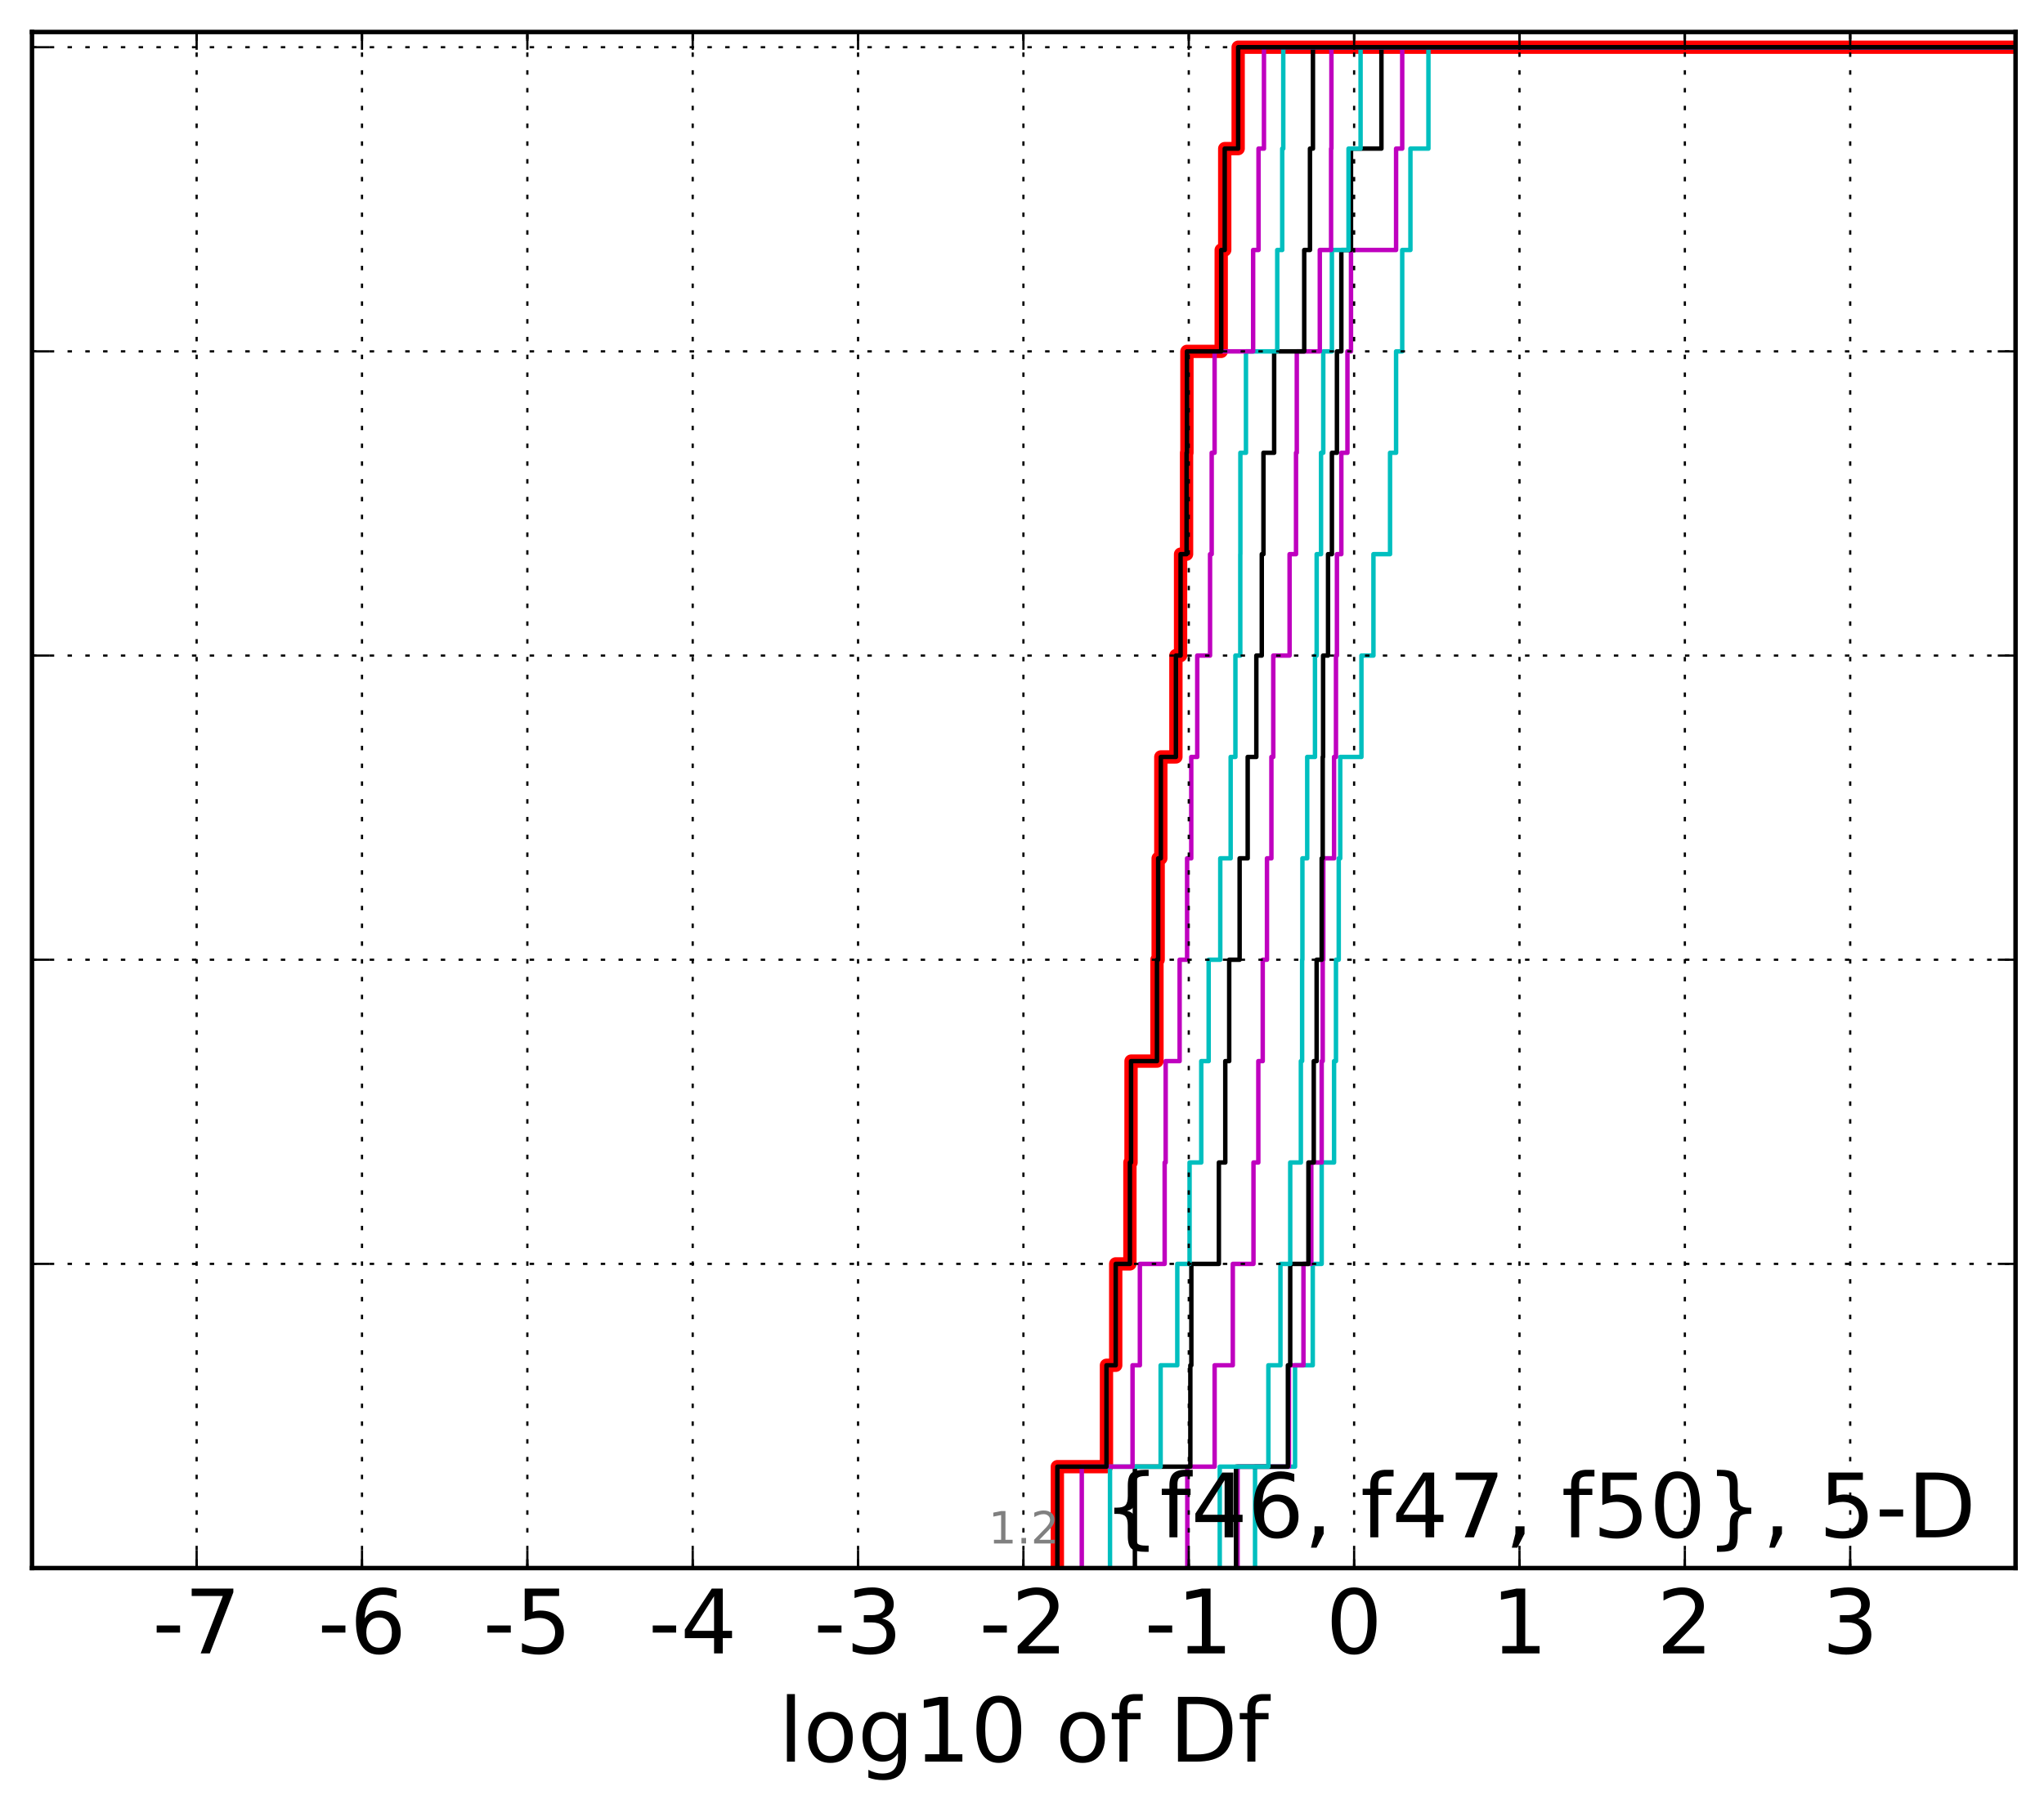 <?xml version="1.0" encoding="utf-8" standalone="no"?>
<!DOCTYPE svg PUBLIC "-//W3C//DTD SVG 1.1//EN"
  "http://www.w3.org/Graphics/SVG/1.1/DTD/svg11.dtd">
<!-- Created with matplotlib (http://matplotlib.org/) -->
<svg height="407pt" version="1.1" viewBox="0 0 460 407" width="460pt" xmlns="http://www.w3.org/2000/svg" xmlns:xlink="http://www.w3.org/1999/xlink">
 <defs>
  <style type="text/css">
*{stroke-linecap:butt;stroke-linejoin:round;stroke-miterlimit:100000;}
  </style>
 </defs>
 <g id="figure_1">
  <g id="patch_1">
   <path d="M 0 407.712 
L 460.8 407.712 
L 460.8 0 
L 0 0 
z
" style="fill:#ffffff;"/>
  </g>
  <g id="axes_1">
   <g id="patch_2">
    <path d="M 7.2 352.8 
L 453.6 352.8 
L 453.6 7.2 
L 7.2 7.2 
z
" style="fill:#ffffff;"/>
   </g>
   <g id="line2d_1">
    <path clip-path="url(#p5b3186f67a)" d="M 237.957 352.8 
L 237.957 329.988 
L 249.009 329.988 
L 249.009 307.176 
L 251.091 307.176 
L 251.091 284.364 
L 254.286 284.364 
L 254.286 261.552 
L 254.538 261.552 
L 254.538 238.741 
L 260.372 238.741 
L 260.372 215.929 
L 260.644 215.929 
L 260.644 193.117 
L 261.242 193.117 
L 261.242 170.305 
L 264.637 170.305 
L 264.637 147.493 
L 265.687 147.493 
L 265.687 124.681 
L 267.036 124.681 
L 267.036 101.869 
L 267.118 101.869 
L 267.118 79.057 
L 274.832 79.057 
L 274.832 56.246 
L 275.623 56.246 
L 275.623 33.434 
L 278.646 33.434 
L 278.646 10.622 
L 278.646 10.622 
L 278.646 10.622 
L 453.6 10.622 
" style="fill:none;stroke:#ff0000;stroke-linecap:square;stroke-width:3.0;"/>
   </g>
   <g id="line2d_2">
    <path clip-path="url(#p5b3186f67a)" d="M 282.447 352.8 
L 282.447 329.988 
L 291.449 329.988 
L 291.449 307.176 
L 295.436 307.176 
L 295.436 284.364 
L 297.443 284.364 
L 297.443 261.552 
L 300.23 261.552 
L 300.23 238.741 
L 300.658 238.741 
L 300.658 215.929 
L 301.281 215.929 
L 301.281 193.117 
L 301.619 193.117 
L 301.619 170.305 
L 306.39 170.305 
L 306.39 147.493 
L 309.092 147.493 
L 309.092 124.681 
L 312.828 124.681 
L 312.828 101.869 
L 314.188 101.869 
L 314.188 79.057 
L 315.567 79.057 
L 315.567 56.246 
L 317.416 56.246 
L 317.416 33.434 
L 321.467 33.434 
L 321.467 10.622 
L 321.467 10.622 
L 321.467 10.622 
L 453.6 10.622 
" style="fill:none;stroke:#00bfbf;stroke-linecap:square;"/>
   </g>
   <g id="line2d_3">
    <path clip-path="url(#p5b3186f67a)" d="M 278.518 352.8 
L 278.518 329.988 
L 290.082 329.988 
L 290.082 307.176 
L 293.342 307.176 
L 293.342 284.364 
L 295.108 284.364 
L 295.108 261.552 
L 297.443 261.552 
L 297.443 238.741 
L 297.677 238.741 
L 297.677 215.929 
L 297.807 215.929 
L 297.807 193.117 
L 300.23 193.117 
L 300.23 170.305 
L 300.658 170.305 
L 300.658 147.493 
L 300.873 147.493 
L 300.873 124.681 
L 301.867 124.681 
L 301.867 101.869 
L 303.239 101.869 
L 303.239 79.057 
L 304.041 79.057 
L 304.041 56.246 
L 314.188 56.246 
L 314.188 33.434 
L 315.567 33.434 
L 315.567 10.622 
L 315.567 10.622 
L 315.567 10.622 
L 453.6 10.622 
" style="fill:none;stroke:#bf00bf;stroke-linecap:square;"/>
   </g>
   <g id="line2d_4">
    <path clip-path="url(#p5b3186f67a)" d="M 278.162 352.8 
L 278.162 329.988 
L 289.839 329.988 
L 289.839 307.176 
L 290.363 307.176 
L 290.363 284.364 
L 294.459 284.364 
L 294.459 261.552 
L 295.661 261.552 
L 295.661 238.741 
L 296.305 238.741 
L 296.305 215.929 
L 297.443 215.929 
L 297.443 193.117 
L 297.677 193.117 
L 297.677 170.305 
L 297.762 170.305 
L 297.762 147.493 
L 298.876 147.493 
L 298.876 124.681 
L 299.743 124.681 
L 299.743 101.869 
L 300.873 101.869 
L 300.873 79.057 
L 301.867 79.057 
L 301.867 56.246 
L 304.041 56.246 
L 304.041 33.434 
L 310.888 33.434 
L 310.888 10.622 
L 310.888 10.622 
L 310.888 10.622 
L 453.6 10.622 
" style="fill:none;stroke:#000000;stroke-linecap:square;"/>
   </g>
   <g id="line2d_5">
    <path clip-path="url(#p5b3186f67a)" d="M 274.502 352.8 
L 274.502 329.988 
L 285.446 329.988 
L 285.446 307.176 
L 288.164 307.176 
L 288.164 284.364 
L 290.363 284.364 
L 290.363 261.552 
L 292.758 261.552 
L 292.758 238.741 
L 293.042 238.741 
L 293.042 215.929 
L 293.105 215.929 
L 293.105 193.117 
L 294.186 193.117 
L 294.186 170.305 
L 295.936 170.305 
L 295.936 147.493 
L 296.315 147.493 
L 296.315 124.681 
L 297.297 124.681 
L 297.297 101.869 
L 297.8 101.869 
L 297.8 79.057 
L 299.743 79.057 
L 299.743 56.246 
L 303.484 56.246 
L 303.484 33.434 
L 306.197 33.434 
L 306.197 10.622 
L 306.197 10.622 
L 306.197 10.622 
L 453.6 10.622 
" style="fill:none;stroke:#00bfbf;stroke-linecap:square;"/>
   </g>
   <g id="line2d_6">
    <path clip-path="url(#p5b3186f67a)" d="M 267.204 352.8 
L 267.204 329.988 
L 273.35 329.988 
L 273.35 307.176 
L 277.441 307.176 
L 277.441 284.364 
L 282.095 284.364 
L 282.095 261.552 
L 283.184 261.552 
L 283.184 238.741 
L 284.175 238.741 
L 284.175 215.929 
L 285.132 215.929 
L 285.132 193.117 
L 286.129 193.117 
L 286.129 170.305 
L 286.55 170.305 
L 286.55 147.493 
L 290.219 147.493 
L 290.219 124.681 
L 291.667 124.681 
L 291.667 101.869 
L 291.84 101.869 
L 291.84 79.057 
L 297.02 79.057 
L 297.02 56.246 
L 299.557 56.246 
L 299.557 33.434 
L 299.636 33.434 
L 299.636 10.622 
L 299.636 10.622 
L 299.636 10.622 
L 453.6 10.622 
" style="fill:none;stroke:#bf00bf;stroke-linecap:square;"/>
   </g>
   <g id="line2d_7">
    <path clip-path="url(#p5b3186f67a)" d="M 255.405 352.8 
L 255.405 329.988 
L 267.886 329.988 
L 267.886 307.176 
L 268.112 307.176 
L 268.112 284.364 
L 274.307 284.364 
L 274.307 261.552 
L 275.748 261.552 
L 275.748 238.741 
L 276.629 238.741 
L 276.629 215.929 
L 278.976 215.929 
L 278.976 193.117 
L 280.791 193.117 
L 280.791 170.305 
L 282.737 170.305 
L 282.737 147.493 
L 283.962 147.493 
L 283.962 124.681 
L 284.338 124.681 
L 284.338 101.869 
L 286.746 101.869 
L 286.746 79.057 
L 293.512 79.057 
L 293.512 56.246 
L 294.805 56.246 
L 294.805 33.434 
L 295.479 33.434 
L 295.479 10.622 
L 295.479 10.622 
L 295.479 10.622 
L 453.6 10.622 
" style="fill:none;stroke:#000000;stroke-linecap:square;"/>
   </g>
   <g id="line2d_8">
    <path clip-path="url(#p5b3186f67a)" d="M 249.805 352.8 
L 249.805 329.988 
L 261.199 329.988 
L 261.199 307.176 
L 264.949 307.176 
L 264.949 284.364 
L 267.712 284.364 
L 267.712 261.552 
L 270.342 261.552 
L 270.342 238.741 
L 272.008 238.741 
L 272.008 215.929 
L 274.62 215.929 
L 274.62 193.117 
L 276.958 193.117 
L 276.958 170.305 
L 278.029 170.305 
L 278.029 147.493 
L 279.125 147.493 
L 279.125 124.681 
L 279.146 124.681 
L 279.146 101.869 
L 280.402 101.869 
L 280.402 79.057 
L 287.442 79.057 
L 287.442 56.246 
L 288.564 56.246 
L 288.564 33.434 
L 288.798 33.434 
L 288.798 10.622 
L 288.798 10.622 
L 288.798 10.622 
L 453.6 10.622 
" style="fill:none;stroke:#00bfbf;stroke-linecap:square;"/>
   </g>
   <g id="line2d_9">
    <path clip-path="url(#p5b3186f67a)" d="M 243.453 352.8 
L 243.453 329.988 
L 254.877 329.988 
L 254.877 307.176 
L 256.526 307.176 
L 256.526 284.364 
L 262.105 284.364 
L 262.105 261.552 
L 262.333 261.552 
L 262.333 238.741 
L 265.473 238.741 
L 265.473 215.929 
L 267.156 215.929 
L 267.156 193.117 
L 268.091 193.117 
L 268.091 170.305 
L 269.439 170.305 
L 269.439 147.493 
L 272.32 147.493 
L 272.32 124.681 
L 272.691 124.681 
L 272.691 101.869 
L 273.345 101.869 
L 273.345 79.057 
L 282.017 79.057 
L 282.017 56.246 
L 283.228 56.246 
L 283.228 33.434 
L 284.453 33.434 
L 284.453 10.622 
L 284.453 10.622 
L 284.453 10.622 
L 453.6 10.622 
" style="fill:none;stroke:#bf00bf;stroke-linecap:square;"/>
   </g>
   <g id="line2d_10">
    <path clip-path="url(#p5b3186f67a)" d="M 237.957 352.8 
L 237.957 329.988 
L 249.009 329.988 
L 249.009 307.176 
L 251.091 307.176 
L 251.091 284.364 
L 254.286 284.364 
L 254.286 261.552 
L 254.538 261.552 
L 254.538 238.741 
L 260.372 238.741 
L 260.372 215.929 
L 260.644 215.929 
L 260.644 193.117 
L 261.242 193.117 
L 261.242 170.305 
L 264.637 170.305 
L 264.637 147.493 
L 265.687 147.493 
L 265.687 124.681 
L 267.036 124.681 
L 267.036 101.869 
L 267.118 101.869 
L 267.118 79.057 
L 274.832 79.057 
L 274.832 56.246 
L 275.623 56.246 
L 275.623 33.434 
L 278.646 33.434 
L 278.646 10.622 
L 278.646 10.622 
L 278.646 10.622 
L 453.6 10.622 
" style="fill:none;stroke:#000000;stroke-linecap:square;"/>
   </g>
   <g id="patch_3">
    <path d="M 7.2 7.2 
L 453.6 7.2 
" style="fill:none;stroke:#000000;stroke-linecap:square;stroke-linejoin:miter;"/>
   </g>
   <g id="patch_4">
    <path d="M 453.6 352.8 
L 453.6 7.2 
" style="fill:none;stroke:#000000;stroke-linecap:square;stroke-linejoin:miter;"/>
   </g>
   <g id="patch_5">
    <path d="M 7.2 352.8 
L 453.6 352.8 
" style="fill:none;stroke:#000000;stroke-linecap:square;stroke-linejoin:miter;"/>
   </g>
   <g id="patch_6">
    <path d="M 7.2 352.8 
L 7.2 7.2 
" style="fill:none;stroke:#000000;stroke-linecap:square;stroke-linejoin:miter;"/>
   </g>
   <g id="matplotlib.axis_1">
    <g id="xtick_1">
     <g id="line2d_11">
      <path clip-path="url(#p5b3186f67a)" d="M 44.253 352.8 
L 44.253 7.2 
" style="fill:none;stroke:#000000;stroke-dasharray:1,3;stroke-dashoffset:0.0;stroke-width:0.5;"/>
     </g>
     <g id="line2d_12">
      <defs>
       <path d="M 0 0 
L 0 -4 
" id="md54d266453" style="stroke:#000000;stroke-width:0.5;"/>
      </defs>
      <g>
       <use style="stroke:#000000;stroke-width:0.5;" x="44.253" xlink:href="#md54d266453" y="352.8"/>
      </g>
     </g>
     <g id="line2d_13">
      <defs>
       <path d="M 0 0 
L 0 4 
" id="m0fbb0a51dd" style="stroke:#000000;stroke-width:0.5;"/>
      </defs>
      <g>
       <use style="stroke:#000000;stroke-width:0.5;" x="44.253" xlink:href="#m0fbb0a51dd" y="7.2"/>
      </g>
     </g>
     <g id="text_1">
      <!-- -7 -->
      <defs>
       <path d="M 4.891 31.391 
L 31.203 31.391 
L 31.203 23.391 
L 4.891 23.391 
z
" id="BitstreamVeraSans-Roman-2d"/>
       <path d="M 8.203 72.906 
L 55.078 72.906 
L 55.078 68.703 
L 28.609 0 
L 18.312 0 
L 43.219 64.594 
L 8.203 64.594 
z
" id="BitstreamVeraSans-Roman-37"/>
      </defs>
      <g transform="translate(34.282 371.997)scale(0.2 -0.2)">
       <use xlink:href="#BitstreamVeraSans-Roman-2d"/>
       <use x="36.084" xlink:href="#BitstreamVeraSans-Roman-37"/>
      </g>
     </g>
    </g>
    <g id="xtick_2">
     <g id="line2d_14">
      <path clip-path="url(#p5b3186f67a)" d="M 81.466 352.8 
L 81.466 7.2 
" style="fill:none;stroke:#000000;stroke-dasharray:1,3;stroke-dashoffset:0.0;stroke-width:0.5;"/>
     </g>
     <g id="line2d_15">
      <g>
       <use style="stroke:#000000;stroke-width:0.5;" x="81.466" xlink:href="#md54d266453" y="352.8"/>
      </g>
     </g>
     <g id="line2d_16">
      <g>
       <use style="stroke:#000000;stroke-width:0.5;" x="81.466" xlink:href="#m0fbb0a51dd" y="7.2"/>
      </g>
     </g>
     <g id="text_2">
      <!-- -6 -->
      <defs>
       <path d="M 33.016 40.375 
Q 26.375 40.375 22.484 35.828 
Q 18.609 31.297 18.609 23.391 
Q 18.609 15.531 22.484 10.953 
Q 26.375 6.391 33.016 6.391 
Q 39.656 6.391 43.531 10.953 
Q 47.406 15.531 47.406 23.391 
Q 47.406 31.297 43.531 35.828 
Q 39.656 40.375 33.016 40.375 
M 52.594 71.297 
L 52.594 62.312 
Q 48.875 64.062 45.094 64.984 
Q 41.312 65.922 37.594 65.922 
Q 27.828 65.922 22.672 59.328 
Q 17.531 52.734 16.797 39.406 
Q 19.672 43.656 24.016 45.922 
Q 28.375 48.188 33.594 48.188 
Q 44.578 48.188 50.953 41.516 
Q 57.328 34.859 57.328 23.391 
Q 57.328 12.156 50.688 5.359 
Q 44.047 -1.422 33.016 -1.422 
Q 20.359 -1.422 13.672 8.266 
Q 6.984 17.969 6.984 36.375 
Q 6.984 53.656 15.188 63.938 
Q 23.391 74.219 37.203 74.219 
Q 40.922 74.219 44.703 73.484 
Q 48.484 72.75 52.594 71.297 
" id="BitstreamVeraSans-Roman-36"/>
      </defs>
      <g transform="translate(71.496 371.997)scale(0.2 -0.2)">
       <use xlink:href="#BitstreamVeraSans-Roman-2d"/>
       <use x="36.084" xlink:href="#BitstreamVeraSans-Roman-36"/>
      </g>
     </g>
    </g>
    <g id="xtick_3">
     <g id="line2d_17">
      <path clip-path="url(#p5b3186f67a)" d="M 118.679 352.8 
L 118.679 7.2 
" style="fill:none;stroke:#000000;stroke-dasharray:1,3;stroke-dashoffset:0.0;stroke-width:0.5;"/>
     </g>
     <g id="line2d_18">
      <g>
       <use style="stroke:#000000;stroke-width:0.5;" x="118.679" xlink:href="#md54d266453" y="352.8"/>
      </g>
     </g>
     <g id="line2d_19">
      <g>
       <use style="stroke:#000000;stroke-width:0.5;" x="118.679" xlink:href="#m0fbb0a51dd" y="7.2"/>
      </g>
     </g>
     <g id="text_3">
      <!-- -5 -->
      <defs>
       <path d="M 10.797 72.906 
L 49.516 72.906 
L 49.516 64.594 
L 19.828 64.594 
L 19.828 46.734 
Q 21.969 47.469 24.109 47.828 
Q 26.266 48.188 28.422 48.188 
Q 40.625 48.188 47.75 41.5 
Q 54.891 34.812 54.891 23.391 
Q 54.891 11.625 47.562 5.094 
Q 40.234 -1.422 26.906 -1.422 
Q 22.312 -1.422 17.547 -0.641 
Q 12.797 0.141 7.719 1.703 
L 7.719 11.625 
Q 12.109 9.234 16.797 8.062 
Q 21.484 6.891 26.703 6.891 
Q 35.156 6.891 40.078 11.328 
Q 45.016 15.766 45.016 23.391 
Q 45.016 31 40.078 35.438 
Q 35.156 39.891 26.703 39.891 
Q 22.75 39.891 18.812 39.016 
Q 14.891 38.141 10.797 36.281 
z
" id="BitstreamVeraSans-Roman-35"/>
      </defs>
      <g transform="translate(108.709 371.997)scale(0.2 -0.2)">
       <use xlink:href="#BitstreamVeraSans-Roman-2d"/>
       <use x="36.084" xlink:href="#BitstreamVeraSans-Roman-35"/>
      </g>
     </g>
    </g>
    <g id="xtick_4">
     <g id="line2d_20">
      <path clip-path="url(#p5b3186f67a)" d="M 155.893 352.8 
L 155.893 7.2 
" style="fill:none;stroke:#000000;stroke-dasharray:1,3;stroke-dashoffset:0.0;stroke-width:0.5;"/>
     </g>
     <g id="line2d_21">
      <g>
       <use style="stroke:#000000;stroke-width:0.5;" x="155.893" xlink:href="#md54d266453" y="352.8"/>
      </g>
     </g>
     <g id="line2d_22">
      <g>
       <use style="stroke:#000000;stroke-width:0.5;" x="155.893" xlink:href="#m0fbb0a51dd" y="7.2"/>
      </g>
     </g>
     <g id="text_4">
      <!-- -4 -->
      <defs>
       <path d="M 37.797 64.312 
L 12.891 25.391 
L 37.797 25.391 
z
M 35.203 72.906 
L 47.609 72.906 
L 47.609 25.391 
L 58.016 25.391 
L 58.016 17.188 
L 47.609 17.188 
L 47.609 0 
L 37.797 0 
L 37.797 17.188 
L 4.891 17.188 
L 4.891 26.703 
z
" id="BitstreamVeraSans-Roman-34"/>
      </defs>
      <g transform="translate(145.922 371.997)scale(0.2 -0.2)">
       <use xlink:href="#BitstreamVeraSans-Roman-2d"/>
       <use x="36.084" xlink:href="#BitstreamVeraSans-Roman-34"/>
      </g>
     </g>
    </g>
    <g id="xtick_5">
     <g id="line2d_23">
      <path clip-path="url(#p5b3186f67a)" d="M 193.106 352.8 
L 193.106 7.2 
" style="fill:none;stroke:#000000;stroke-dasharray:1,3;stroke-dashoffset:0.0;stroke-width:0.5;"/>
     </g>
     <g id="line2d_24">
      <g>
       <use style="stroke:#000000;stroke-width:0.5;" x="193.106" xlink:href="#md54d266453" y="352.8"/>
      </g>
     </g>
     <g id="line2d_25">
      <g>
       <use style="stroke:#000000;stroke-width:0.5;" x="193.106" xlink:href="#m0fbb0a51dd" y="7.2"/>
      </g>
     </g>
     <g id="text_5">
      <!-- -3 -->
      <defs>
       <path d="M 40.578 39.312 
Q 47.656 37.797 51.625 33 
Q 55.609 28.219 55.609 21.188 
Q 55.609 10.406 48.188 4.484 
Q 40.766 -1.422 27.094 -1.422 
Q 22.516 -1.422 17.656 -0.516 
Q 12.797 0.391 7.625 2.203 
L 7.625 11.719 
Q 11.719 9.328 16.594 8.109 
Q 21.484 6.891 26.812 6.891 
Q 36.078 6.891 40.938 10.547 
Q 45.797 14.203 45.797 21.188 
Q 45.797 27.641 41.281 31.266 
Q 36.766 34.906 28.719 34.906 
L 20.219 34.906 
L 20.219 43.016 
L 29.109 43.016 
Q 36.375 43.016 40.234 45.922 
Q 44.094 48.828 44.094 54.297 
Q 44.094 59.906 40.109 62.906 
Q 36.141 65.922 28.719 65.922 
Q 24.656 65.922 20.016 65.031 
Q 15.375 64.156 9.812 62.312 
L 9.812 71.094 
Q 15.438 72.656 20.344 73.438 
Q 25.25 74.219 29.594 74.219 
Q 40.828 74.219 47.359 69.109 
Q 53.906 64.016 53.906 55.328 
Q 53.906 49.266 50.438 45.094 
Q 46.969 40.922 40.578 39.312 
" id="BitstreamVeraSans-Roman-33"/>
      </defs>
      <g transform="translate(183.136 371.997)scale(0.2 -0.2)">
       <use xlink:href="#BitstreamVeraSans-Roman-2d"/>
       <use x="36.084" xlink:href="#BitstreamVeraSans-Roman-33"/>
      </g>
     </g>
    </g>
    <g id="xtick_6">
     <g id="line2d_26">
      <path clip-path="url(#p5b3186f67a)" d="M 230.32 352.8 
L 230.32 7.2 
" style="fill:none;stroke:#000000;stroke-dasharray:1,3;stroke-dashoffset:0.0;stroke-width:0.5;"/>
     </g>
     <g id="line2d_27">
      <g>
       <use style="stroke:#000000;stroke-width:0.5;" x="230.32" xlink:href="#md54d266453" y="352.8"/>
      </g>
     </g>
     <g id="line2d_28">
      <g>
       <use style="stroke:#000000;stroke-width:0.5;" x="230.32" xlink:href="#m0fbb0a51dd" y="7.2"/>
      </g>
     </g>
     <g id="text_6">
      <!-- -2 -->
      <defs>
       <path d="M 19.188 8.297 
L 53.609 8.297 
L 53.609 0 
L 7.328 0 
L 7.328 8.297 
Q 12.938 14.109 22.625 23.891 
Q 32.328 33.688 34.812 36.531 
Q 39.547 41.844 41.422 45.531 
Q 43.312 49.219 43.312 52.781 
Q 43.312 58.594 39.234 62.25 
Q 35.156 65.922 28.609 65.922 
Q 23.969 65.922 18.812 64.312 
Q 13.672 62.703 7.812 59.422 
L 7.812 69.391 
Q 13.766 71.781 18.938 73 
Q 24.125 74.219 28.422 74.219 
Q 39.75 74.219 46.484 68.547 
Q 53.219 62.891 53.219 53.422 
Q 53.219 48.922 51.531 44.891 
Q 49.859 40.875 45.406 35.406 
Q 44.188 33.984 37.641 27.219 
Q 31.109 20.453 19.188 8.297 
" id="BitstreamVeraSans-Roman-32"/>
      </defs>
      <g transform="translate(220.349 371.997)scale(0.2 -0.2)">
       <use xlink:href="#BitstreamVeraSans-Roman-2d"/>
       <use x="36.084" xlink:href="#BitstreamVeraSans-Roman-32"/>
      </g>
     </g>
    </g>
    <g id="xtick_7">
     <g id="line2d_29">
      <path clip-path="url(#p5b3186f67a)" d="M 267.533 352.8 
L 267.533 7.2 
" style="fill:none;stroke:#000000;stroke-dasharray:1,3;stroke-dashoffset:0.0;stroke-width:0.5;"/>
     </g>
     <g id="line2d_30">
      <g>
       <use style="stroke:#000000;stroke-width:0.5;" x="267.533" xlink:href="#md54d266453" y="352.8"/>
      </g>
     </g>
     <g id="line2d_31">
      <g>
       <use style="stroke:#000000;stroke-width:0.5;" x="267.533" xlink:href="#m0fbb0a51dd" y="7.2"/>
      </g>
     </g>
     <g id="text_7">
      <!-- -1 -->
      <defs>
       <path d="M 12.406 8.297 
L 28.516 8.297 
L 28.516 63.922 
L 10.984 60.406 
L 10.984 69.391 
L 28.422 72.906 
L 38.281 72.906 
L 38.281 8.297 
L 54.391 8.297 
L 54.391 0 
L 12.406 0 
z
" id="BitstreamVeraSans-Roman-31"/>
      </defs>
      <g transform="translate(257.563 371.997)scale(0.2 -0.2)">
       <use xlink:href="#BitstreamVeraSans-Roman-2d"/>
       <use x="36.084" xlink:href="#BitstreamVeraSans-Roman-31"/>
      </g>
     </g>
    </g>
    <g id="xtick_8">
     <g id="line2d_32">
      <path clip-path="url(#p5b3186f67a)" d="M 304.746 352.8 
L 304.746 7.2 
" style="fill:none;stroke:#000000;stroke-dasharray:1,3;stroke-dashoffset:0.0;stroke-width:0.5;"/>
     </g>
     <g id="line2d_33">
      <g>
       <use style="stroke:#000000;stroke-width:0.5;" x="304.746" xlink:href="#md54d266453" y="352.8"/>
      </g>
     </g>
     <g id="line2d_34">
      <g>
       <use style="stroke:#000000;stroke-width:0.5;" x="304.746" xlink:href="#m0fbb0a51dd" y="7.2"/>
      </g>
     </g>
     <g id="text_8">
      <!-- 0 -->
      <defs>
       <path d="M 31.781 66.406 
Q 24.172 66.406 20.328 58.906 
Q 16.5 51.422 16.5 36.375 
Q 16.5 21.391 20.328 13.891 
Q 24.172 6.391 31.781 6.391 
Q 39.453 6.391 43.281 13.891 
Q 47.125 21.391 47.125 36.375 
Q 47.125 51.422 43.281 58.906 
Q 39.453 66.406 31.781 66.406 
M 31.781 74.219 
Q 44.047 74.219 50.516 64.516 
Q 56.984 54.828 56.984 36.375 
Q 56.984 17.969 50.516 8.266 
Q 44.047 -1.422 31.781 -1.422 
Q 19.531 -1.422 13.062 8.266 
Q 6.594 17.969 6.594 36.375 
Q 6.594 54.828 13.062 64.516 
Q 19.531 74.219 31.781 74.219 
" id="BitstreamVeraSans-Roman-30"/>
      </defs>
      <g transform="translate(298.384 371.997)scale(0.2 -0.2)">
       <use xlink:href="#BitstreamVeraSans-Roman-30"/>
      </g>
     </g>
    </g>
    <g id="xtick_9">
     <g id="line2d_35">
      <path clip-path="url(#p5b3186f67a)" d="M 341.96 352.8 
L 341.96 7.2 
" style="fill:none;stroke:#000000;stroke-dasharray:1,3;stroke-dashoffset:0.0;stroke-width:0.5;"/>
     </g>
     <g id="line2d_36">
      <g>
       <use style="stroke:#000000;stroke-width:0.5;" x="341.96" xlink:href="#md54d266453" y="352.8"/>
      </g>
     </g>
     <g id="line2d_37">
      <g>
       <use style="stroke:#000000;stroke-width:0.5;" x="341.96" xlink:href="#m0fbb0a51dd" y="7.2"/>
      </g>
     </g>
     <g id="text_9">
      <!-- 1 -->
      <g transform="translate(335.597 371.997)scale(0.2 -0.2)">
       <use xlink:href="#BitstreamVeraSans-Roman-31"/>
      </g>
     </g>
    </g>
    <g id="xtick_10">
     <g id="line2d_38">
      <path clip-path="url(#p5b3186f67a)" d="M 379.173 352.8 
L 379.173 7.2 
" style="fill:none;stroke:#000000;stroke-dasharray:1,3;stroke-dashoffset:0.0;stroke-width:0.5;"/>
     </g>
     <g id="line2d_39">
      <g>
       <use style="stroke:#000000;stroke-width:0.5;" x="379.173" xlink:href="#md54d266453" y="352.8"/>
      </g>
     </g>
     <g id="line2d_40">
      <g>
       <use style="stroke:#000000;stroke-width:0.5;" x="379.173" xlink:href="#m0fbb0a51dd" y="7.2"/>
      </g>
     </g>
     <g id="text_10">
      <!-- 2 -->
      <g transform="translate(372.811 371.997)scale(0.2 -0.2)">
       <use xlink:href="#BitstreamVeraSans-Roman-32"/>
      </g>
     </g>
    </g>
    <g id="xtick_11">
     <g id="line2d_41">
      <path clip-path="url(#p5b3186f67a)" d="M 416.387 352.8 
L 416.387 7.2 
" style="fill:none;stroke:#000000;stroke-dasharray:1,3;stroke-dashoffset:0.0;stroke-width:0.5;"/>
     </g>
     <g id="line2d_42">
      <g>
       <use style="stroke:#000000;stroke-width:0.5;" x="416.387" xlink:href="#md54d266453" y="352.8"/>
      </g>
     </g>
     <g id="line2d_43">
      <g>
       <use style="stroke:#000000;stroke-width:0.5;" x="416.387" xlink:href="#m0fbb0a51dd" y="7.2"/>
      </g>
     </g>
     <g id="text_11">
      <!-- 3 -->
      <g transform="translate(410.024 371.997)scale(0.2 -0.2)">
       <use xlink:href="#BitstreamVeraSans-Roman-33"/>
      </g>
     </g>
    </g>
    <g id="xtick_12">
     <g id="line2d_44">
      <path clip-path="url(#p5b3186f67a)" d="M 453.6 352.8 
L 453.6 7.2 
" style="fill:none;stroke:#000000;stroke-dasharray:1,3;stroke-dashoffset:0.0;stroke-width:0.5;"/>
     </g>
     <g id="line2d_45">
      <g>
       <use style="stroke:#000000;stroke-width:0.5;" x="453.6" xlink:href="#md54d266453" y="352.8"/>
      </g>
     </g>
     <g id="line2d_46">
      <g>
       <use style="stroke:#000000;stroke-width:0.5;" x="453.6" xlink:href="#m0fbb0a51dd" y="7.2"/>
      </g>
     </g>
    </g>
    <g id="xtick_13">
     <g id="line2d_47">
      <defs>
       <path d="M 0 0 
L 0 -2 
" id="m93678049bd" style="stroke:#000000;stroke-width:0.5;"/>
      </defs>
      <g>
       <use style="stroke:#000000;stroke-width:0.5;" x="44.253" xlink:href="#m93678049bd" y="352.8"/>
      </g>
     </g>
     <g id="line2d_48">
      <defs>
       <path d="M 0 0 
L 0 2 
" id="m786b3ee6b2" style="stroke:#000000;stroke-width:0.5;"/>
      </defs>
      <g>
       <use style="stroke:#000000;stroke-width:0.5;" x="44.253" xlink:href="#m786b3ee6b2" y="7.2"/>
      </g>
     </g>
    </g>
    <g id="xtick_14">
     <g id="line2d_49">
      <g>
       <use style="stroke:#000000;stroke-width:0.5;" x="81.466" xlink:href="#m93678049bd" y="352.8"/>
      </g>
     </g>
     <g id="line2d_50">
      <g>
       <use style="stroke:#000000;stroke-width:0.5;" x="81.466" xlink:href="#m786b3ee6b2" y="7.2"/>
      </g>
     </g>
    </g>
    <g id="xtick_15">
     <g id="line2d_51">
      <g>
       <use style="stroke:#000000;stroke-width:0.5;" x="118.679" xlink:href="#m93678049bd" y="352.8"/>
      </g>
     </g>
     <g id="line2d_52">
      <g>
       <use style="stroke:#000000;stroke-width:0.5;" x="118.679" xlink:href="#m786b3ee6b2" y="7.2"/>
      </g>
     </g>
    </g>
    <g id="xtick_16">
     <g id="line2d_53">
      <g>
       <use style="stroke:#000000;stroke-width:0.5;" x="155.893" xlink:href="#m93678049bd" y="352.8"/>
      </g>
     </g>
     <g id="line2d_54">
      <g>
       <use style="stroke:#000000;stroke-width:0.5;" x="155.893" xlink:href="#m786b3ee6b2" y="7.2"/>
      </g>
     </g>
    </g>
    <g id="xtick_17">
     <g id="line2d_55">
      <g>
       <use style="stroke:#000000;stroke-width:0.5;" x="193.106" xlink:href="#m93678049bd" y="352.8"/>
      </g>
     </g>
     <g id="line2d_56">
      <g>
       <use style="stroke:#000000;stroke-width:0.5;" x="193.106" xlink:href="#m786b3ee6b2" y="7.2"/>
      </g>
     </g>
    </g>
    <g id="xtick_18">
     <g id="line2d_57">
      <g>
       <use style="stroke:#000000;stroke-width:0.5;" x="230.32" xlink:href="#m93678049bd" y="352.8"/>
      </g>
     </g>
     <g id="line2d_58">
      <g>
       <use style="stroke:#000000;stroke-width:0.5;" x="230.32" xlink:href="#m786b3ee6b2" y="7.2"/>
      </g>
     </g>
    </g>
    <g id="xtick_19">
     <g id="line2d_59">
      <g>
       <use style="stroke:#000000;stroke-width:0.5;" x="267.533" xlink:href="#m93678049bd" y="352.8"/>
      </g>
     </g>
     <g id="line2d_60">
      <g>
       <use style="stroke:#000000;stroke-width:0.5;" x="267.533" xlink:href="#m786b3ee6b2" y="7.2"/>
      </g>
     </g>
    </g>
    <g id="xtick_20">
     <g id="line2d_61">
      <g>
       <use style="stroke:#000000;stroke-width:0.5;" x="304.746" xlink:href="#m93678049bd" y="352.8"/>
      </g>
     </g>
     <g id="line2d_62">
      <g>
       <use style="stroke:#000000;stroke-width:0.5;" x="304.746" xlink:href="#m786b3ee6b2" y="7.2"/>
      </g>
     </g>
    </g>
    <g id="xtick_21">
     <g id="line2d_63">
      <g>
       <use style="stroke:#000000;stroke-width:0.5;" x="341.96" xlink:href="#m93678049bd" y="352.8"/>
      </g>
     </g>
     <g id="line2d_64">
      <g>
       <use style="stroke:#000000;stroke-width:0.5;" x="341.96" xlink:href="#m786b3ee6b2" y="7.2"/>
      </g>
     </g>
    </g>
    <g id="xtick_22">
     <g id="line2d_65">
      <g>
       <use style="stroke:#000000;stroke-width:0.5;" x="379.173" xlink:href="#m93678049bd" y="352.8"/>
      </g>
     </g>
     <g id="line2d_66">
      <g>
       <use style="stroke:#000000;stroke-width:0.5;" x="379.173" xlink:href="#m786b3ee6b2" y="7.2"/>
      </g>
     </g>
    </g>
    <g id="xtick_23">
     <g id="line2d_67">
      <g>
       <use style="stroke:#000000;stroke-width:0.5;" x="416.387" xlink:href="#m93678049bd" y="352.8"/>
      </g>
     </g>
     <g id="line2d_68">
      <g>
       <use style="stroke:#000000;stroke-width:0.5;" x="416.387" xlink:href="#m786b3ee6b2" y="7.2"/>
      </g>
     </g>
    </g>
    <g id="xtick_24">
     <g id="line2d_69">
      <g>
       <use style="stroke:#000000;stroke-width:0.5;" x="453.6" xlink:href="#m93678049bd" y="352.8"/>
      </g>
     </g>
     <g id="line2d_70">
      <g>
       <use style="stroke:#000000;stroke-width:0.5;" x="453.6" xlink:href="#m786b3ee6b2" y="7.2"/>
      </g>
     </g>
    </g>
    <g id="text_12">
     <!-- log10 of Df -->
     <defs>
      <path id="BitstreamVeraSans-Roman-20"/>
      <path d="M 30.609 48.391 
Q 23.391 48.391 19.188 42.75 
Q 14.984 37.109 14.984 27.297 
Q 14.984 17.484 19.156 11.844 
Q 23.344 6.203 30.609 6.203 
Q 37.797 6.203 41.984 11.859 
Q 46.188 17.531 46.188 27.297 
Q 46.188 37.016 41.984 42.703 
Q 37.797 48.391 30.609 48.391 
M 30.609 56 
Q 42.328 56 49.016 48.375 
Q 55.719 40.766 55.719 27.297 
Q 55.719 13.875 49.016 6.219 
Q 42.328 -1.422 30.609 -1.422 
Q 18.844 -1.422 12.172 6.219 
Q 5.516 13.875 5.516 27.297 
Q 5.516 40.766 12.172 48.375 
Q 18.844 56 30.609 56 
" id="BitstreamVeraSans-Roman-6f"/>
      <path d="M 9.422 75.984 
L 18.406 75.984 
L 18.406 0 
L 9.422 0 
z
" id="BitstreamVeraSans-Roman-6c"/>
      <path d="M 19.672 64.797 
L 19.672 8.109 
L 31.594 8.109 
Q 46.688 8.109 53.688 14.938 
Q 60.688 21.781 60.688 36.531 
Q 60.688 51.172 53.688 57.984 
Q 46.688 64.797 31.594 64.797 
z
M 9.812 72.906 
L 30.078 72.906 
Q 51.266 72.906 61.172 64.094 
Q 71.094 55.281 71.094 36.531 
Q 71.094 17.672 61.125 8.828 
Q 51.172 0 30.078 0 
L 9.812 0 
z
" id="BitstreamVeraSans-Roman-44"/>
      <path d="M 45.406 27.984 
Q 45.406 37.75 41.375 43.109 
Q 37.359 48.484 30.078 48.484 
Q 22.859 48.484 18.828 43.109 
Q 14.797 37.75 14.797 27.984 
Q 14.797 18.266 18.828 12.891 
Q 22.859 7.516 30.078 7.516 
Q 37.359 7.516 41.375 12.891 
Q 45.406 18.266 45.406 27.984 
M 54.391 6.781 
Q 54.391 -7.172 48.188 -13.984 
Q 42 -20.797 29.203 -20.797 
Q 24.469 -20.797 20.266 -20.094 
Q 16.062 -19.391 12.109 -17.922 
L 12.109 -9.188 
Q 16.062 -11.328 19.922 -12.344 
Q 23.781 -13.375 27.781 -13.375 
Q 36.625 -13.375 41.016 -8.766 
Q 45.406 -4.156 45.406 5.172 
L 45.406 9.625 
Q 42.625 4.781 38.281 2.391 
Q 33.938 0 27.875 0 
Q 17.828 0 11.672 7.656 
Q 5.516 15.328 5.516 27.984 
Q 5.516 40.672 11.672 48.328 
Q 17.828 56 27.875 56 
Q 33.938 56 38.281 53.609 
Q 42.625 51.219 45.406 46.391 
L 45.406 54.688 
L 54.391 54.688 
z
" id="BitstreamVeraSans-Roman-67"/>
      <path d="M 37.109 75.984 
L 37.109 68.5 
L 28.516 68.5 
Q 23.688 68.5 21.797 66.547 
Q 19.922 64.594 19.922 59.516 
L 19.922 54.688 
L 34.719 54.688 
L 34.719 47.703 
L 19.922 47.703 
L 19.922 0 
L 10.891 0 
L 10.891 47.703 
L 2.297 47.703 
L 2.297 54.688 
L 10.891 54.688 
L 10.891 58.5 
Q 10.891 67.625 15.141 71.797 
Q 19.391 75.984 28.609 75.984 
z
" id="BitstreamVeraSans-Roman-66"/>
     </defs>
     <g transform="translate(175.214 396.353)scale(0.2 -0.2)">
      <use xlink:href="#BitstreamVeraSans-Roman-6c"/>
      <use x="27.783" xlink:href="#BitstreamVeraSans-Roman-6f"/>
      <use x="88.965" xlink:href="#BitstreamVeraSans-Roman-67"/>
      <use x="152.441" xlink:href="#BitstreamVeraSans-Roman-31"/>
      <use x="216.064" xlink:href="#BitstreamVeraSans-Roman-30"/>
      <use x="279.688" xlink:href="#BitstreamVeraSans-Roman-20"/>
      <use x="311.475" xlink:href="#BitstreamVeraSans-Roman-6f"/>
      <use x="372.656" xlink:href="#BitstreamVeraSans-Roman-66"/>
      <use x="407.861" xlink:href="#BitstreamVeraSans-Roman-20"/>
      <use x="439.648" xlink:href="#BitstreamVeraSans-Roman-44"/>
      <use x="516.65" xlink:href="#BitstreamVeraSans-Roman-66"/>
     </g>
    </g>
   </g>
   <g id="matplotlib.axis_2">
    <g id="ytick_1">
     <g id="line2d_71">
      <path clip-path="url(#p5b3186f67a)" d="M 7.2 352.8 
L 453.6 352.8 
" style="fill:none;stroke:#000000;stroke-dasharray:1,3;stroke-dashoffset:0.0;stroke-width:0.5;"/>
     </g>
     <g id="line2d_72">
      <defs>
       <path d="M 0 0 
L 4 0 
" id="mde4181486f" style="stroke:#000000;stroke-width:0.5;"/>
      </defs>
      <g>
       <use style="stroke:#000000;stroke-width:0.5;" x="7.2" xlink:href="#mde4181486f" y="352.8"/>
      </g>
     </g>
     <g id="line2d_73">
      <defs>
       <path d="M 0 0 
L -4 0 
" id="m5764fd3f21" style="stroke:#000000;stroke-width:0.5;"/>
      </defs>
      <g>
       <use style="stroke:#000000;stroke-width:0.5;" x="453.6" xlink:href="#m5764fd3f21" y="352.8"/>
      </g>
     </g>
    </g>
    <g id="ytick_2">
     <g id="line2d_74">
      <path clip-path="url(#p5b3186f67a)" d="M 7.2 284.364 
L 453.6 284.364 
" style="fill:none;stroke:#000000;stroke-dasharray:1,3;stroke-dashoffset:0.0;stroke-width:0.5;"/>
     </g>
     <g id="line2d_75">
      <g>
       <use style="stroke:#000000;stroke-width:0.5;" x="7.2" xlink:href="#mde4181486f" y="284.364"/>
      </g>
     </g>
     <g id="line2d_76">
      <g>
       <use style="stroke:#000000;stroke-width:0.5;" x="453.6" xlink:href="#m5764fd3f21" y="284.364"/>
      </g>
     </g>
    </g>
    <g id="ytick_3">
     <g id="line2d_77">
      <path clip-path="url(#p5b3186f67a)" d="M 7.2 215.929 
L 453.6 215.929 
" style="fill:none;stroke:#000000;stroke-dasharray:1,3;stroke-dashoffset:0.0;stroke-width:0.5;"/>
     </g>
     <g id="line2d_78">
      <g>
       <use style="stroke:#000000;stroke-width:0.5;" x="7.2" xlink:href="#mde4181486f" y="215.929"/>
      </g>
     </g>
     <g id="line2d_79">
      <g>
       <use style="stroke:#000000;stroke-width:0.5;" x="453.6" xlink:href="#m5764fd3f21" y="215.929"/>
      </g>
     </g>
    </g>
    <g id="ytick_4">
     <g id="line2d_80">
      <path clip-path="url(#p5b3186f67a)" d="M 7.2 147.493 
L 453.6 147.493 
" style="fill:none;stroke:#000000;stroke-dasharray:1,3;stroke-dashoffset:0.0;stroke-width:0.5;"/>
     </g>
     <g id="line2d_81">
      <g>
       <use style="stroke:#000000;stroke-width:0.5;" x="7.2" xlink:href="#mde4181486f" y="147.493"/>
      </g>
     </g>
     <g id="line2d_82">
      <g>
       <use style="stroke:#000000;stroke-width:0.5;" x="453.6" xlink:href="#m5764fd3f21" y="147.493"/>
      </g>
     </g>
    </g>
    <g id="ytick_5">
     <g id="line2d_83">
      <path clip-path="url(#p5b3186f67a)" d="M 7.2 79.057 
L 453.6 79.057 
" style="fill:none;stroke:#000000;stroke-dasharray:1,3;stroke-dashoffset:0.0;stroke-width:0.5;"/>
     </g>
     <g id="line2d_84">
      <g>
       <use style="stroke:#000000;stroke-width:0.5;" x="7.2" xlink:href="#mde4181486f" y="79.057"/>
      </g>
     </g>
     <g id="line2d_85">
      <g>
       <use style="stroke:#000000;stroke-width:0.5;" x="453.6" xlink:href="#m5764fd3f21" y="79.057"/>
      </g>
     </g>
    </g>
    <g id="ytick_6">
     <g id="line2d_86">
      <path clip-path="url(#p5b3186f67a)" d="M 7.2 10.622 
L 453.6 10.622 
" style="fill:none;stroke:#000000;stroke-dasharray:1,3;stroke-dashoffset:0.0;stroke-width:0.5;"/>
     </g>
     <g id="line2d_87">
      <g>
       <use style="stroke:#000000;stroke-width:0.5;" x="7.2" xlink:href="#mde4181486f" y="10.622"/>
      </g>
     </g>
     <g id="line2d_88">
      <g>
       <use style="stroke:#000000;stroke-width:0.5;" x="453.6" xlink:href="#m5764fd3f21" y="10.622"/>
      </g>
     </g>
    </g>
   </g>
   <g id="text_13">
    <!-- {f46, f47, f50}, 5-D -->
    <defs>
     <path d="M 11.719 12.406 
L 22.016 12.406 
L 22.016 4 
L 14.016 -11.625 
L 7.719 -11.625 
L 11.719 4 
z
" id="BitstreamVeraSans-Roman-2c"/>
     <path d="M 51.125 -9.281 
L 51.125 -16.312 
L 48.094 -16.312 
Q 35.938 -16.312 31.812 -12.688 
Q 27.688 -9.078 27.688 1.703 
L 27.688 13.375 
Q 27.688 20.75 25.047 23.578 
Q 22.406 26.422 15.484 26.422 
L 12.5 26.422 
L 12.5 33.406 
L 15.484 33.406 
Q 22.469 33.406 25.078 36.203 
Q 27.688 39.016 27.688 46.297 
L 27.688 58.016 
Q 27.688 68.797 31.812 72.391 
Q 35.938 75.984 48.094 75.984 
L 51.125 75.984 
L 51.125 69 
L 47.797 69 
Q 40.922 69 38.812 66.844 
Q 36.719 64.703 36.719 57.812 
L 36.719 45.703 
Q 36.719 38.031 34.5 34.562 
Q 32.281 31.109 26.906 29.891 
Q 32.328 28.562 34.516 25.094 
Q 36.719 21.625 36.719 14.016 
L 36.719 1.906 
Q 36.719 -4.984 38.812 -7.125 
Q 40.922 -9.281 47.797 -9.281 
z
" id="BitstreamVeraSans-Roman-7b"/>
     <path d="M 12.5 -9.281 
L 15.922 -9.281 
Q 22.75 -9.281 24.828 -7.172 
Q 26.906 -5.078 26.906 1.906 
L 26.906 14.016 
Q 26.906 21.625 29.094 25.094 
Q 31.297 28.562 36.719 29.891 
Q 31.297 31.109 29.094 34.562 
Q 26.906 38.031 26.906 45.703 
L 26.906 57.812 
Q 26.906 64.75 24.828 66.875 
Q 22.75 69 15.922 69 
L 12.5 69 
L 12.5 75.984 
L 15.578 75.984 
Q 27.734 75.984 31.812 72.391 
Q 35.891 68.797 35.891 58.016 
L 35.891 46.297 
Q 35.891 39.016 38.516 36.203 
Q 41.156 33.406 48.094 33.406 
L 51.125 33.406 
L 51.125 26.422 
L 48.094 26.422 
Q 41.156 26.422 38.516 23.578 
Q 35.891 20.75 35.891 13.375 
L 35.891 1.703 
Q 35.891 -9.078 31.812 -12.688 
Q 27.734 -16.312 15.578 -16.312 
L 12.5 -16.312 
z
" id="BitstreamVeraSans-Roman-7d"/>
    </defs>
    <g transform="translate(248.272 345.888)scale(0.2 -0.2)">
     <use xlink:href="#BitstreamVeraSans-Roman-7b"/>
     <use x="63.623" xlink:href="#BitstreamVeraSans-Roman-66"/>
     <use x="98.828" xlink:href="#BitstreamVeraSans-Roman-34"/>
     <use x="162.451" xlink:href="#BitstreamVeraSans-Roman-36"/>
     <use x="226.074" xlink:href="#BitstreamVeraSans-Roman-2c"/>
     <use x="257.861" xlink:href="#BitstreamVeraSans-Roman-20"/>
     <use x="289.648" xlink:href="#BitstreamVeraSans-Roman-66"/>
     <use x="324.854" xlink:href="#BitstreamVeraSans-Roman-34"/>
     <use x="388.477" xlink:href="#BitstreamVeraSans-Roman-37"/>
     <use x="452.1" xlink:href="#BitstreamVeraSans-Roman-2c"/>
     <use x="483.887" xlink:href="#BitstreamVeraSans-Roman-20"/>
     <use x="515.674" xlink:href="#BitstreamVeraSans-Roman-66"/>
     <use x="550.879" xlink:href="#BitstreamVeraSans-Roman-35"/>
     <use x="614.502" xlink:href="#BitstreamVeraSans-Roman-30"/>
     <use x="678.125" xlink:href="#BitstreamVeraSans-Roman-7d"/>
     <use x="741.748" xlink:href="#BitstreamVeraSans-Roman-2c"/>
     <use x="773.535" xlink:href="#BitstreamVeraSans-Roman-20"/>
     <use x="805.322" xlink:href="#BitstreamVeraSans-Roman-35"/>
     <use x="868.945" xlink:href="#BitstreamVeraSans-Roman-2d"/>
     <use x="905.029" xlink:href="#BitstreamVeraSans-Roman-44"/>
    </g>
   </g>
   <g id="text_14">
    <!-- 1.2 -->
    <defs>
     <path d="M 10.688 12.406 
L 21 12.406 
L 21 0 
L 10.688 0 
z
" id="BitstreamVeraSans-Roman-2e"/>
    </defs>
    <g style="fill:#808080;" transform="translate(222.448 347.264)scale(0.1 -0.1)">
     <use xlink:href="#BitstreamVeraSans-Roman-31"/>
     <use x="63.623" xlink:href="#BitstreamVeraSans-Roman-2e"/>
     <use x="95.41" xlink:href="#BitstreamVeraSans-Roman-32"/>
    </g>
   </g>
  </g>
 </g>
 <defs>
  <clipPath id="p5b3186f67a">
   <rect height="345.6" width="446.4" x="7.2" y="7.2"/>
  </clipPath>
 </defs>
</svg>
